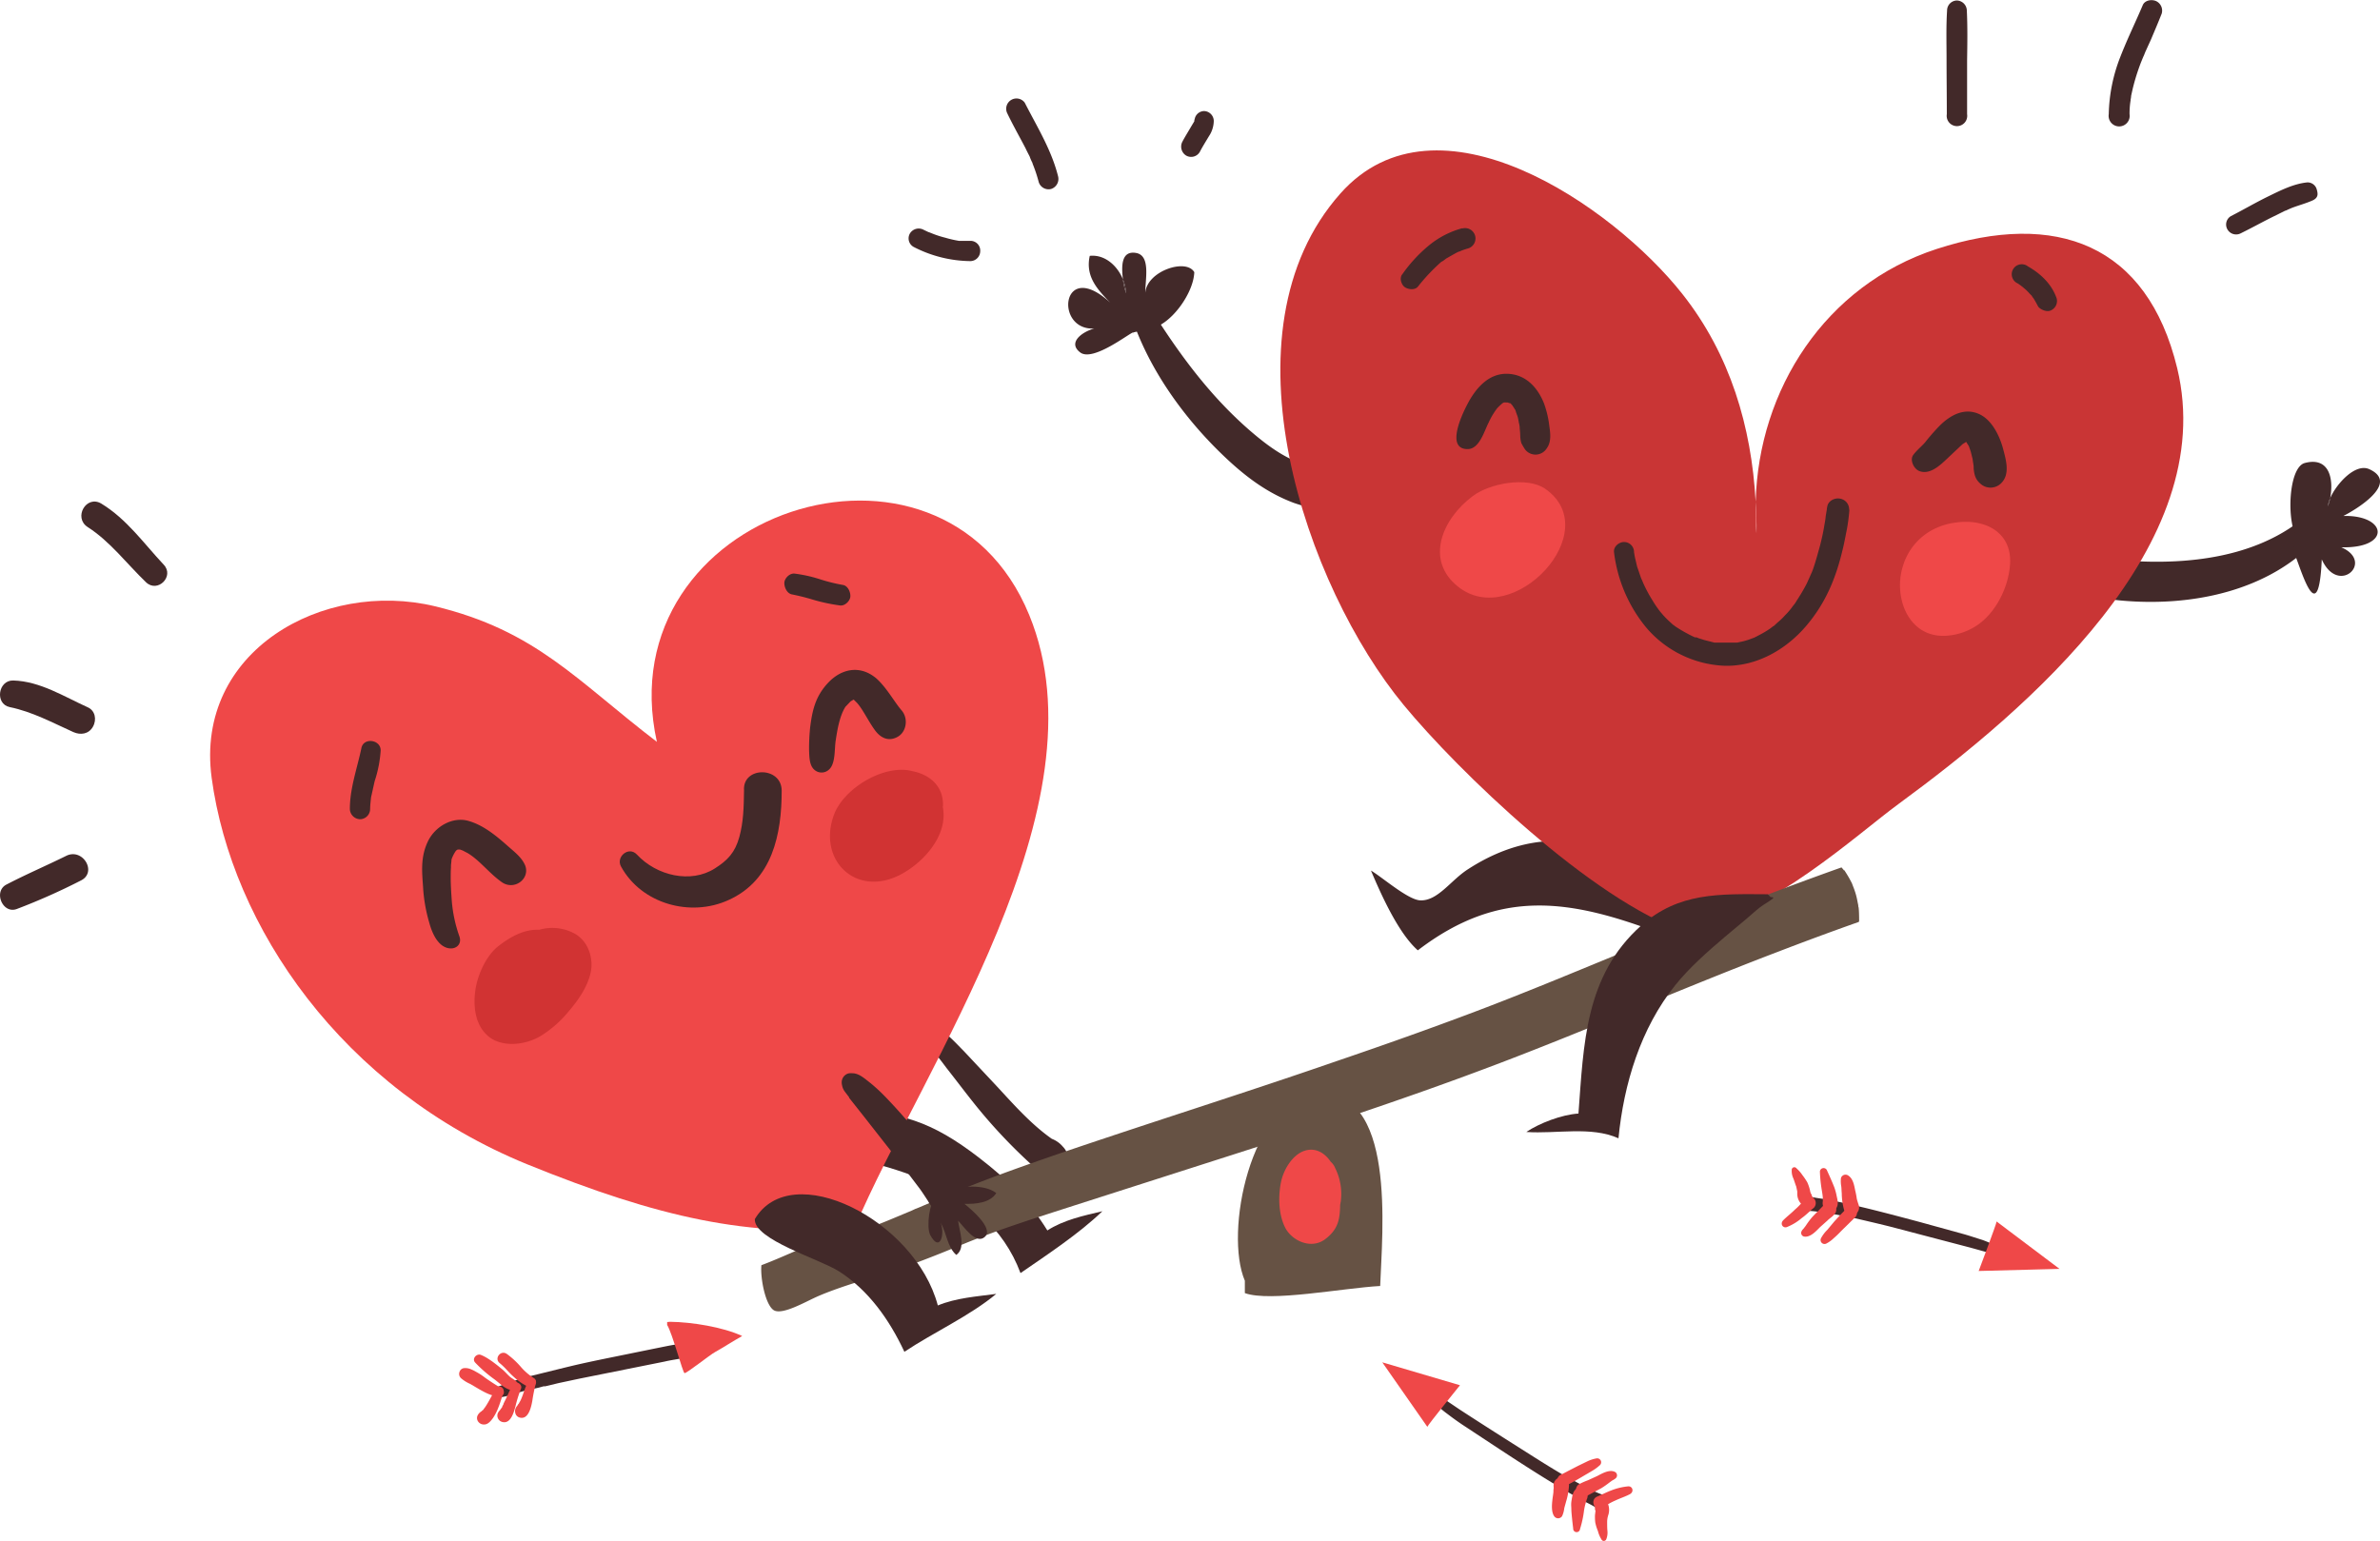 <svg xmlns="http://www.w3.org/2000/svg" width="903.9" height="585.4" viewBox="0.029 -0.027 903.885 585.269" style=""><g><title>love4_134712796</title><g data-name="Layer 2"><path d="M399.5 432.5c-8-5.6-14.8-13.4-21.3-20.4l-12.1-12.9c-2-2-3.9-4.1-6.1-6s-4.1-3.9-6.5-5.1a3 3 0 0 0-4 4.1c1.1 2.4 3.2 4.5 4.8 6.6s3.5 4.5 5.2 6.8c3.7 4.7 7.3 9.5 11 14.1a202.7 202.7 0 0 0 23.5 24.6l.5.4a6.5 6.5 0 0 0 9.2-9.2 10.2 10.2 0 0 0-4.2-3z" fill="#422929"></path><path d="M511.9 179.6c-4.9-.9-8.9-1.2-13.9-2.5-8.9-2.2-16-7.4-23-13.4-15.3-13.2-27-29.1-37.7-46.1-2.4-3.7-8.9-1.3-7.4 3.1 6.7 19.9 20.1 38.4 35.3 52.8 7.8 7.4 16 13.6 26.1 17.4a64.7 64.7 0 0 0 15.7 3.4c4.8.6 10.2 3.3 15.6 2.2s5.8-6.1 3.9-9.6c-2.9-5.5-9.1-6.2-14.6-7.3z" fill="#422929"></path><path d="M430.3 126.7c.2-.3.2-.5.1-.5z" fill="#422929"></path><path d="M427.7 111.3a16.9 16.9 0 0 0-1.2-5.3 24.9 24.9 0 0 0 1.2 5.3z" fill="#422929"></path><path d="M418.2 124.4l-2.6.3z" fill="#422929"></path><path d="M435 111.1c-.1-4.7 2.2-14.1-3.5-15.1s-5.6 5.1-5 10a16.9 16.9 0 0 1 1.2 5.3 24.9 24.9 0 0 1-1.2-5.3c-2.1-5.1-6.8-9.5-12.6-8.9-1.7 7.7 2.7 12.6 7.8 17.8-18.6-17.2-21.4 10.7-6.1 9.8l2.6-.3-2.6.3c-4.7 1.3-10.2 5.4-5.3 9.1s19.1-7.7 20.1-7.6l6.5-1.5c7.4-1 16.4-13.1 16.7-21.4-3.1-5.4-18-.4-18.6 7.8z" fill="#422929"></path><path d="M873.9 197.5c-18 14.1-42.5 16.8-64.3 15.5a42.7 42.7 0 0 1-10.7-1.4l-10.2-3.3-5.9-2.1-1.2-.5h-.4l-2.5-1.1-2.9-1.6c-1.8-4.4-8.7-6.4-12-2.4-9.1 10.9 7.6 17.8 15.5 20.7s17 5.9 26 6.7c26.6 2.5 56.5-3.3 75.1-23.8 4.1-4.6-1.9-10.3-6.5-6.7z" fill="#422929"></path><path d="M885 189.1a12.6 12.6 0 0 0-.9 3.1 14 14 0 0 0 .9-3.1z" fill="#422929"></path><path d="M900 178.2c-5.3-2.6-12.5 5.3-15 10.9a14 14 0 0 1-.9 3.1 12.6 12.6 0 0 1 .9-3.1c1.4-7.4-.4-15.8-9.7-13.3-6.1 1.7-7 21.9-2.9 28.5l-1.6 5c1.2-.7 9.6 34.3 11 3.1 6.3 14 20.2.9 7.4-4.6 19 .5 17.6-12.3.8-11.9 3.8-1.9 21.7-12.2 10-17.7z" fill="#422929"></path><path d="M624.3 334.8h1.2l-.7-.4a1 1 0 0 1-.5.4z" fill="#422929"></path><path d="M624.8 334.4l.7.4h-1.2a1 1 0 0 0 .5-.4c-7.3-4.3-12.1-11-21.7-13.5-16.1-4.1-31.8.3-45.4 9.1-6.7 4.2-11.7 12.4-18.5 11.9-4.7-.4-14.4-8.9-18.5-11.3 3.8 9 10.4 23.8 17.8 30.3 31.1-23.8 57.9-19.5 92.7-6.2.4-7.5 1.6-15.9-3.3-22.2-1.9.1-2 .9-3.1 1.9z" fill="#422929"></path><path d="M371.9 439.7c-18.3-14.1-29.9-17.3-51.6-18.4l-12.9 21.1c6-7.6 33.8 1.7 42.9 5.5 17.1 7 30.9 18.4 37.3 35.6 10-6.9 22.3-15 31.1-23.5-7.2 1.7-14.7 3.3-20.9 7.3-7.1-11.4-14.9-19.1-25.9-27.6z" fill="#422929"></path><path d="M324.6 466.3c0-.6-.1-1.1 0 0z" fill="#ef4848"></path><path d="M249.5 281.7c-30.5-23.3-45.8-42.2-84.3-51.5-42.5-10.2-91.2 17-84.8 65.1 7.6 56.5 49.4 118.1 119.9 146.9 50.2 20.4 84.6 27.8 124.3 24.1-.1-1.1 0-.6 0 0 26.3-62 96.1-160.3 66.3-232.8-33.2-81-160.8-39.4-141.4 48.2z" fill="#ef4848"></path><path d="M667.1 202.5c.1-4-.1-8-.3-12-.1 3.9 0 8 .3 12z" fill="#ef4848"></path><path d="M735.5 94.5c-42.3 13.8-67.6 53.4-68.7 96 .2 4 .4 8 .3 12-.3-4-.4-8.1-.3-12-1.6-28.4-9.6-55.9-27.9-79-26.4-33.4-93.1-79.4-129.8-38.1-46.7 52.5-13.1 149.4 24.1 194.4 20.3 24.6 71.3 74.1 107.1 86.2 32.4-6.9 64.9-37.1 80.9-48.8 49.1-36 121.9-98.2 105.7-165.4-11.4-47.1-45.9-60.1-91.4-45.3z" fill="#c93535"></path><path d="M705.8 344.3a5.9 5.9 0 0 0-.2-1.3c-.2-1.1-.4-2.1-.7-3.2a30.1 30.1 0 0 0-1.1-3.2c-.1-.3-.4-1-.4-1.1l-.9-1.7c-.6-1.1-1.3-2.2-2-3.3h-.2l-.2-.3-.7-.8c-29 10.3-57.5 21.7-85.9 33.4-17.5 7.2-34.8 14.4-52.5 21.1s-35.5 13-53.4 19.1c-35.8 12.4-72 23.7-107.9 36-14.4 5-28.5 10-42.5 16.1l-8.2 3.5-1.3.5-1.5.7-6.7 2.8-1.2.5-1.7.7-4.5 1.8c-3.2 1.3-6.5 2.4-9.7 3.5a118.8 118.8 0 0 1-15.2 4.3l-1.5.2c-5.5 2.3-10.9 4.8-16.5 6.9-.5 5.1 1.7 16 5.1 17.3s11.1-3.1 15.7-5.2 13-5 19.4-6.8c12.5-3.6 24.6-8.4 36.7-13.4 13.8-5.7 28.1-10.1 42.3-14.7l54.3-17.4c36-11.5 71.9-23.2 107.3-36.7s69.5-28.5 104.6-41.9c10.4-4 20.9-7.9 31.4-11.6 0-.2.1-.3.1-.4s0-2.6-.1-4-.1-1-.2-1.4z" fill="#665244"></path><path d="M499.3 415.5c-24.2 2.7-34.4 52.5-26.5 70.9v4.7c9.6 3.5 37.1-1.9 51.4-2.7.7-20 6.5-76.3-24.9-72.9z" fill="#665244"></path><path d="M286.7 463c-.4 7.8 24.7 15.2 31.9 19.8 11.3 7.2 19.2 18.4 24.9 30.6 11.1-7.4 24.8-13.6 34.9-22-7.4 1-15.2 1.5-22.2 4.4-8.6-32.5-55.7-56.2-69.5-32.8z" fill="#422929"></path><path d="M672.5 340.7l-1.1-1.1c-18.3-.1-33.8-.8-48.1 11.9-21.4 19.1-21.8 45.1-23.8 71.4-6.4.4-14.9 3.7-19.8 7 11.4.8 24.5-2.3 35 2.4 2-20.6 8.4-41.8 21.6-58.2 5.4-6.7 12.1-12.6 18.8-18.3 3.9-3.3 8-6.6 11.7-9.9s8.9-5.3 5.7-5.2z" fill="#422929"></path><path d="M350.9 433.1c-4.6-5.5-9.2-10.9-14.1-16a67.6 67.6 0 0 0-6.2-5.8c-2.1-1.6-4.3-3.7-6.8-3.7a4.9 4.9 0 0 0-1.7.1 3.5 3.5 0 0 0-2.4 3.2 4.1 4.1 0 0 0 .1 1.1 5.8 5.8 0 0 0 1.1 2.6l1.3 1.7.3.4v.2l5.3 6.7 11.6 14.8.2.2.4.5 1.5 1.9 2.8 3.8 5 6.6c1.1 1.5 2.1 3.1 3.1 4.6a13.1 13.1 0 0 0 1.9 2.7 4.5 4.5 0 0 0 1.3 1.1 5 5 0 0 0 1.9 1 5.9 5.9 0 0 0 7.4-4.7c.5-3.3-.8-5.5-2.6-8-3.5-5.2-7.4-10.2-11.4-15z" fill="#422929"></path><path d="M192.9 321.3c-4.4-3.9-9.3-8-15.1-9.6s-12.5 2-15.3 7.9-2.2 11.5-1.8 17.2a59.6 59.6 0 0 0 2.3 13.4c.9 3.4 2.7 8 6.1 9.5s6.6-.7 5.4-4.1a53 53 0 0 1-2.9-13.6c-.2-2.9-.4-5.8-.4-8.7 0-1.3 0-2.6.1-3.9a9.7 9.7 0 0 1 .1-1.7c0-.1.1-.9.1-1.3a13.7 13.7 0 0 1 1.6-3.2 2.1 2.1 0 0 1 .8-.6h.8l1.1.4 1.9 1c4.6 2.8 8.2 7.7 12.9 11s10.8-1.2 8.9-6.3c-1.3-3.1-4-5.1-6.6-7.4z" fill="#422929"></path><path d="M332.6 257.4c-5.9-4.8-12.8-3.6-17.9 1.7s-6.2 10.9-7 17.2a78.7 78.7 0 0 0-.4 8.4c.1 2.3 0 5.9 2 7.6a4.1 4.1 0 0 0 5.5 0c2.6-2.2 2.1-7.8 2.6-11s1.3-9.1 3.7-12.9l2-2.1.7-.4.3-.2h.2l1.2 1.2c2.2 2.4 4.5 7.3 6.9 10.5s5.5 4.2 8.7 2.3 4-6.9 1.3-10-5.8-8.9-9.8-12.3z" fill="#422929"></path><g fill="#422929"><path d="M579.2 170.7l-.3-.3z"></path><path d="M586.4 153.1c-2.5-6.2-7.1-11.1-14.1-11.2s-11.8 5.5-14.9 11.4c-1.8 3.4-8.6 17.2 0 17.2 4.5 0 6.3-6.8 8-10.1a27.7 27.7 0 0 1 3.3-5.5l.9-.9.9-.8c.8-.6 1-.4 1.8-.4h.3l.9.3h.2l.7.8.2.3.9 1.4c.2.5.3 1 .7 2s.5 2 .7 3a8.3 8.3 0 0 1 .3 2.2 26.4 26.4 0 0 1 .2 2.9 10.9 10.9 0 0 0 .4 2.5 25.5 25.5 0 0 0 1.4 2.4 5 5 0 0 0 8.2-.3c2.1-2.8 1.3-6.5.9-9.6a37.7 37.7 0 0 0-1.9-7.6z"></path></g><path d="M752.1 157.4c-5.8-2.9-11.3.1-15.5 4.3a82.7 82.7 0 0 0-5.5 6.3c-1.4 1.6-3.2 3-4.5 4.8s.2 5.3 2.5 6.1c4.3 1.5 8.4-2.9 11.2-5.5l5.1-4.8 1.3-.8h.1a15 15 0 0 0 1 1.6c-.1-.1.6 1.7.7 2.1l.7 2.8c0 .3.3 2 .3 2.1a7.6 7.6 0 0 1 .1 1.5c.2 2.3.7 4.1 2.4 5.6a5.7 5.7 0 0 0 8 0c3.5-3.4 1.9-8.8.8-13s-3.8-10.6-8.7-13.1z" fill="#422929"></path><path d="M282.6 300.2c-.1 6.4-.2 11.9-1.8 17.7s-4.4 8.8-9.3 11.9c-9.1 5.8-22.1 2.8-29.6-5.3-3.1-3.3-8.1.9-6 4.6 7.8 14.2 26.4 19.3 40.8 12.7 16.7-7.5 20.2-25 20.2-41.6-.1-9.3-15-9.2-14.3 0z" fill="#422929"></path><path d="M217.6 354.2a17.8 17.8 0 0 0-12.8-1.1c-5.8-.3-11.1 2.8-15.5 6.2s-7.8 10.5-8.7 16.5-.3 13.1 4.6 17.5 13.6 3.9 19.9.3a42.3 42.3 0 0 0 10.8-9.4c3.6-4.2 7.1-9.1 8.4-14.6s-.8-12.6-6.7-15.4z" fill="#d13333"></path><path d="M358.1 304.3c-.5-6.4-5.5-10.2-11.3-11.4-10.7-3-26.2 6.3-30 16.4-6.4 17 7.9 31.4 24.7 23.1 9.2-4.6 18.7-15.2 16.6-25.9a8.1 8.1 0 0 0 0-2.2z" fill="#d13333"></path><path d="M586.9 185.6c-6.9-4.8-21.2-2.1-27.6 2.8-11.5 8.6-18.2 24.2-5.6 34.3 20.8 16.8 56.4-20.9 33.2-37.1z" fill="#ef4848"></path><path d="M547.8 215.3c-.8-1.6.9 2.6 0 0z" fill="#d13333"></path><path d="M742.8 198.4a25.8 25.8 0 0 0-8.3 2.5 23 23 0 0 0-11.6 13.5c-4.1 11.9 1.7 28 16.4 27a23.6 23.6 0 0 0 11.5-3.9c7.3-4.9 12-14.5 12.6-23.1.9-12-9.1-17.6-20.6-16z" fill="#ef4848"></path><path d="M360.3 451.8l-5.3 4.8c-1.7-1-3.3 9.3-1.7 12.4 3.6 6.8 5.7 0 4-4.6 2.2 3.8 2.5 9.2 5.9 12.2 3.8-2.6 1.1-9.2.7-13 2.2 2.2 6.8 9.3 10.2 6.1s-5.3-10.5-7.8-12.5c4.2.1 9.7-.3 12.1-4.1-4.7-3.6-13.6-2.5-18.1-1.3z" fill="#422929"></path><path d="M505.4 441.2c-2.2-3.3-5.8-5.6-10.1-4.1s-7.8 6.9-8.8 12-1 11.7 1.5 16.9 9.9 8.6 15.2 4.7 5.7-8.1 5.8-13.2c.1-.3.1-.7.2-1a22 22 0 0 0-2.1-12.9 6.1 6.1 0 0 0-1.7-2.4z" fill="#ef4848"></path><path d="M38.5 191.2c-5.7-3.4-10.7 5.3-5.2 8.9 8.6 5.5 14.9 14 22.2 21 4.4 4.2 10.9-2.3 6.7-6.7-7.6-8.1-14-17.3-23.7-23.2z" fill="#422929"></path><path d="M33.4 268.6c-9.1-4.1-18.1-9.9-28.3-10.2-5.8-.2-7.1 8.9-1.4 10.1 8.7 1.8 16.2 5.9 24.2 9.5 2.7 1.2 5.8.8 7.4-2s.8-6.2-1.9-7.4z" fill="#422929"></path><path d="M25.2 325c-7.5 3.7-15.2 7-22.7 10.9-5.1 2.6-1.5 11.3 3.9 9.3a239.5 239.5 0 0 0 24.3-10.8c6.4-3.1.8-12.5-5.5-9.4z" fill="#422929"></path><path d="M699.2 189.4c-2.1-.6-4.8.6-5.2 2.9a7.7 7.7 0 0 0-.2 1.5.6.6 0 0 0-.1.4l-.3 1.8c-.1 1.4-.4 2.7-.6 4s-1 5.2-1.7 7.7-1.4 5.1-2.2 7.5-.9 2.3-1.4 3.5l-.4.9-.9 2a71.6 71.6 0 0 1-3.9 6.6 9.1 9.1 0 0 1-1.1 1.6l-.4.5-.2.3a26.1 26.1 0 0 1-2.7 3.1 22.3 22.3 0 0 1-2.7 2.6l-1.4 1.3-.5.3-.9.7a34.8 34.8 0 0 1-3.6 2.2l-1.9 1-.6.3-.8.3a27.8 27.8 0 0 1-3.8 1.2l-1.9.4h-8.7l-3.9-1-1.9-.6-1-.4h-.6a55.2 55.2 0 0 1-7.5-4.2l-.6-.5h-.1l-1.2-1.1a31.9 31.9 0 0 1-2.6-2.6l-1.2-1.4-.3-.4-.3-.4a37.8 37.8 0 0 1-2.2-3.3 53.8 53.8 0 0 1-3.6-6.7l-.2-.5-.2-.5a8.7 8.7 0 0 1-.7-1.7l-1.2-3.5c-.3-1.1-.5-2.2-.8-3.3l-.3-1.6c0-.2-.1-.5-.1-.7v-.2a3.8 3.8 0 0 0-3.8-3.6c-1.9 0-4 1.7-3.8 3.8a55.4 55.4 0 0 0 12 28.4 41.2 41.2 0 0 0 29.8 14.8c12 .4 23.2-5.9 30.9-14.8s11.6-18.6 14.1-29.2c.6-2.3 1-4.7 1.5-7.1s.9-5.5 1.1-8.2h-.1a4.1 4.1 0 0 0-3.1-4.1z" fill="#422929"></path><path d="M652 244.2z" fill="#422929"></path><path d="M659.3 244.2z" fill="#422929"></path><path d="M137.3 284c-1.6 7.7-4.4 15.3-4.4 23.2a4 4 0 0 0 3.9 3.9 3.9 3.9 0 0 0 3.8-3.9c0-1 .1-2 .2-3s.1-.9.1-1 .1-.7.2-1.1.8-3.6 1.2-5.4a46.7 46.7 0 0 0 2.3-11.7c.1-4.1-6.4-5.1-7.3-1z" fill="#422929"></path><path d="M320.1 222.1a66.6 66.6 0 0 1-8.8-2.2 52.1 52.1 0 0 0-9.5-2.1c-1.7-.2-3.4 1.4-3.8 2.9s.6 4.6 2.8 5a84.1 84.1 0 0 1 8.3 2.1 68.4 68.4 0 0 0 10 2.1c1.7.2 3.4-1.4 3.8-2.9s-.6-4.6-2.8-4.9z" fill="#422929"></path><path d="M555.4 86.6a33.8 33.8 0 0 0-13 6.8 55.4 55.4 0 0 0-9.8 10.7c-1.1 1.3-.5 3.5.6 4.6s4.1 1.7 5.4 0a71.8 71.8 0 0 1 8.9-9.4h.1l.5-.3 1.2-.9 2.8-1.6 1.3-.7.6-.3h.2a21.9 21.9 0 0 1 3.3-1.2 3.9 3.9 0 0 0-2.1-7.6z" fill="#422929"></path><path d="M770.2 101.1a3.8 3.8 0 1 0-3.8 6.5l1.4 1 .2.2c-.1-.1.5.3.5.4a15.8 15.8 0 0 1 2.3 2.2l.9.9c-.2-.2.5.8.6.9s1.2 2 1.7 3 2.8 2.2 4.4 1.8a3.9 3.9 0 0 0 2.7-4.8c-1.9-5.4-6-9.3-10.9-12.1z" fill="#422929"></path><g><path d="M266.8 510.2l-1-.7h-.3c-1.4-.5-2.9 0-4.3.2l-4.3.9c-2.7.4-5.3 1-7.9 1.5l-16.2 3.3c-5.4 1.1-10.8 2.2-16.2 3.5s-10.9 2.7-16.3 4a73.7 73.7 0 0 0-7.1 2.3l-3.4 1.2c-1.2.5-2.4.9-2.9 1.9s1.4 3 3.1 2.4a36.4 36.4 0 0 0 7.2-1.9l3.5-1h.6l.7-.2 2.7-.6 1.8-.5h.6l.9-.2 4.1-1 8-1.7 32.4-6.5c2.1-.5 4.3-.8 6.4-1.2l3.3-.6a9.8 9.8 0 0 0 3.9-1.1l.2-.2a1.8 1.8 0 0 0 .8-.9 1.7 1.7 0 0 0 .3-1.4 2.7 2.7 0 0 0-.6-1.5z" fill="#422929"></path><path d="M253.4 502.1v1.1c2 3.2 5.9 18.1 6.6 18.3s9.7-7 11.6-8c3.4-1.9 6.9-4.2 10.3-6.1-7.3-3.4-19.1-5.3-27.4-5.4z" fill="#ef4848"></path><path d="M202.8 523.4a21.8 21.8 0 0 1-4.9-4.2 32 32 0 0 0-5.4-5c-2.3-1.6-4.9 1.7-2.7 3.5s3.2 3.3 5.1 5a24 24 0 0 0 5.9 4.1c2 .9 3.9-2.2 2-3.4z" fill="#ef4848"></path><path d="M193.6 522.8c-1-.9-1.9-2-2.9-2.8s-4.9-4.2-8-5.4c-1.6-.7-3.6 1.4-2.2 2.9a51.4 51.4 0 0 0 7.5 6.5l3.1 2.5c1.2.8 3.1 2 4.6 1.2a1.8 1.8 0 0 0 .7-2.7c-.6-.9-1.9-1.4-2.8-2.2z" fill="#ef4848"></path><path d="M190.7 527.4c-2.2-1.3-4.4-2.7-6.5-4.2a22 22 0 0 0-3.2-2.1 15.1 15.1 0 0 0-2.2-1.1 5.3 5.3 0 0 0-2.5-.4 2 2 0 0 0-1.7 1.3 2.2 2.2 0 0 0 .6 2.6 13.6 13.6 0 0 0 3.4 2.1l3.4 2c2.3 1.3 4.8 2.7 7.5 2.7a1.7 1.7 0 0 0 1.8-.9 1.7 1.7 0 0 0-.6-2z" fill="#ef4848"></path><path d="M201.5 524c-1.7 1.5-2.2 3.9-3 6s-.8 1.9-1.3 2.8-.2.4-.3.4a4.3 4.3 0 0 0-.4.7 2.8 2.8 0 0 0-.8 2.6 2.3 2.3 0 0 0 1.8 1.9c3.3.8 4.3-4.2 4.7-6.4a55.7 55.7 0 0 1 1.4-6.8 1.3 1.3 0 0 0-2.1-1.2z" fill="#ef4848"></path><path d="M194.8 525.7c-1.1 2-1.9 4.1-2.9 6.1s-.5 1.1-.7 1.6l-.4.7v.2l-.2.3-.8 1.1a3.6 3.6 0 0 0-.7 1 2.5 2.5 0 0 0 1.9 3.4c3.1.6 4.2-3.9 4.8-6a47.5 47.5 0 0 1 2.1-6.7c.7-1.7-2.1-3.3-3.1-1.7z" fill="#ef4848"></path><path d="M188.4 527.3c-1.1 1.8-2.1 3.8-3.1 5.5s-1.1 1.7-1.6 2.4-.3.3-.4.4l-.4.4a3.9 3.9 0 0 0-1.5 1.6 2.3 2.3 0 0 0 .3 2.4 2.6 2.6 0 0 0 2.3 1c1.4 0 2.5-1.4 3.3-2.5a19.6 19.6 0 0 0 1.7-3.2c.9-2.1 1.5-4.3 2.2-6.3s-1.8-3.3-2.8-1.7z" fill="#ef4848"></path></g><g><path d="M759.7 474a46 46 0 0 0-6.8-3.1c-2.6-.8-5.2-1.7-7.8-2.4l-15.6-4.3c-10.1-2.7-20.2-5.4-30.4-7.6l-5.5-1.1c-1.8-.3-3.7-.5-5.5-.9a2.7 2.7 0 1 0-.8 5.3c2.5.1 5.1.6 7.4.9l7.7 1.4q7.6 1.7 15.3 3.6l30.9 8.1 5.4 1.5a17.5 17.5 0 0 0 5.1.7c1-.1 1.7-1.5.6-2.1z" fill="#422929"></path><path d="M751.5 482.7l30.7-.8-23.9-18c.1.6-6.8 18.8-6.8 18.8z" fill="#ef4848"></path><path d="M704.2 458.6a2.4 2.4 0 0 0-2.8.3c-1.7 1.7-3.3 3.4-4.9 5.2l-2.5 3a12.8 12.8 0 0 0-2.4 3.2 1.5 1.5 0 0 0 2 2 11.9 11.9 0 0 0 2.9-2.1 35.7 35.7 0 0 0 2.8-2.7l5.3-5.2a2.4 2.4 0 0 0 .4-2.8 2.4 2.4 0 0 0-.8-.9z" fill="#ef4848"></path><path d="M695.5 456.8a2.7 2.7 0 0 0-2.6.6c-1.5 1.7-3.1 3.2-4.6 4.8a31.5 31.5 0 0 0-2.2 2.9 10.5 10.5 0 0 1-.8 1.1c-.3.5-.8.8-1 1.3a1.4 1.4 0 0 0 .8 2.1c2.4.5 4.6-2 6.2-3.6l2.8-2.5c.8-.8 1.8-1.4 2.5-2.2a2.7 2.7 0 0 0 .5-3.2 2.9 2.9 0 0 0-1.6-1.3z" fill="#ef4848"></path><path d="M688.4 454.7a2.6 2.6 0 0 0-3.7 1.6 22 22 0 0 1-3 3.1c-1.4 1.4-3 2.6-4.4 4s-.1 3.2 1.4 2.6a20 20 0 0 0 5.6-3.4c1.7-1.2 3.2-2.8 4.6-3.9a2.6 2.6 0 0 0-.5-4z" fill="#ef4848"></path><path d="M687.9 453.4h-.1a8.3 8.3 0 0 1-.4-1.5 16.6 16.6 0 0 0-1-2.9 27.5 27.5 0 0 0-1.9-2.8 13.1 13.1 0 0 0-2.2-2.5 1 1 0 0 0-1.8.7 6.6 6.6 0 0 0 .6 3.1c.4 1 .7 2.1 1.1 3.1l.3 1.4a4.3 4.3 0 0 1 .1.5v.7a5.7 5.7 0 0 0 1.3 3.8 2.5 2.5 0 0 0 3.1.5 2.6 2.6 0 0 0 1.1-3.5c-.1-.4-.1-.5-.2-.6z" fill="#ef4848"></path><path d="M696.7 451c-.9-2.3-1.9-4.5-2.9-6.7a1.4 1.4 0 0 0-2.6.6 53.5 53.5 0 0 0 .7 7c.2 1.2.3 1.8.4 2.8v1.6a3.4 3.4 0 0 0 .8 2.9 2.7 2.7 0 0 0 3.9.1c1.4-1.3 1-3.2.6-4.9a21.4 21.4 0 0 0-.9-3.4z" fill="#ef4848"></path><path d="M705.6 456.6a10.3 10.3 0 0 1-.4-1.4 28.4 28.4 0 0 0-.6-3.1c-.4-2-.8-4.5-2.7-5.7a1.8 1.8 0 0 0-2.7 1 10.8 10.8 0 0 0 .1 3.1c.1.5.1 1.8.2 2.7a24.1 24.1 0 0 0 .8 6 3 3 0 0 0 2.8 2.3 2.6 2.6 0 0 0 2.1-.8 3 3 0 0 0 .5-3.6c.4.8-.1-.3-.1-.5z" fill="#ef4848"></path></g><g><path d="M608.4 567.6a51.1 51.1 0 0 1-6.7-3.1l-6.9-3.7c-4.5-2.6-9-5.4-13.4-8.2-9-5.7-18-11.4-26.9-17.2l-4.6-3.1a13.5 13.5 0 0 0-4.7-2.2c-1-.2-2 .9-1.2 1.8a38.4 38.4 0 0 0 5.6 5c2.1 1.6 4.3 3.2 6.6 4.7l13.5 8.9c8.7 5.7 17.5 11.4 26.5 16.6l4.9 2.8c1.6.8 3.3 1.6 4.9 2.6a2.8 2.8 0 0 0 3.8-.8 2.8 2.8 0 0 0-1.4-4.1z" fill="#422929"></path><path d="M542.1 541.9c.1-.6 12.4-15.8 12.4-15.8l-29.5-8.7z" fill="#ef4848"></path><path d="M606.3 553.9a13.5 13.5 0 0 0-3.4 1.1l-3.5 1.7-6.6 3.4a2.3 2.3 0 0 0-1.3 2.5 2.7 2.7 0 0 0 .5 1.1 2.3 2.3 0 0 0 2.8.5c2.1-1 4.2-2.2 6.2-3.4l3.4-2a17.2 17.2 0 0 0 3.2-2.3 1.5 1.5 0 0 0-1.3-2.6z" fill="#ef4848"></path><path d="M613.5 559.1c-2.1-1.2-5 .5-6.9 1.5l-3.5 1.6a27.1 27.1 0 0 0-3 1.3 2.6 2.6 0 0 0-1.5 2.9 2.6 2.6 0 0 0 1.2 1.7h-.1a2.9 2.9 0 0 0 2.7.2l5.8-3.1a32.1 32.1 0 0 0 3-2.1l1.1-.8a6.7 6.7 0 0 0 1.4-.9 1.5 1.5 0 0 0-.2-2.3z" fill="#ef4848"></path><path d="M618.5 564.5a23.8 23.8 0 0 0-6.4 1.5c-1.9.7-3.8 1.7-5.5 2.4s-1.8 2.7-.8 3.9a2.5 2.5 0 0 0 4-.4 24.2 24.2 0 0 1 3.9-2.1c1.7-.8 3.6-1.4 5.3-2.3s1.1-3-.5-3z" fill="#ef4848"></path><path d="M607.9 570.2a2.7 2.7 0 0 0-2.1 3.1c0 .1.1.3.1.4h.1c-.1.5-.1 1-.2 1.5a16.1 16.1 0 0 0 .1 3.1 17 17 0 0 0 1 3.2 10.7 10.7 0 0 0 1.3 3.1 1 1 0 0 0 1.9-.1 6.7 6.7 0 0 0 .4-3.1c-.1-1.1-.1-2.2-.1-3.3s.1-1 .1-1.4a4.3 4.3 0 0 0 .1-.5c.1-.2.1-.5.2-.7a6.4 6.4 0 0 0 0-4.1 2.8 2.8 0 0 0-2.9-1.2z" fill="#ef4848"></path><path d="M599.1 565.2c-1.7.9-1.9 2.8-2.2 4.5s-.1 2.3-.1 3.5.4 4.9.7 7.3a1.3 1.3 0 0 0 2.6.2 38.4 38.4 0 0 0 1.5-6.9 23 23 0 0 1 .6-2.8c.1-.5.3-.9.4-1.4a3.7 3.7 0 0 0 .1-3.1 2.7 2.7 0 0 0-3.6-1.3z" fill="#ef4848"></path><path d="M593.9 561.3a2.8 2.8 0 0 0-2.2.1 3 3 0 0 0-1.6 3.2c-.1-.8 0 .4 0 .6a6.6 6.6 0 0 0-.1 1.4c-.1 1.1-.3 2.1-.4 3.1s-.6 4.6.8 6.3a1.8 1.8 0 0 0 2.9-.2 9.6 9.6 0 0 0 .8-2.9c.1-.5.5-1.8.7-2.6a25.3 25.3 0 0 0 1.1-6 2.9 2.9 0 0 0-2-3z" fill="#ef4848"></path></g><path d="M368.6 91.4h-4.4a43.7 43.7 0 0 1-5.2-1.2 36.8 36.8 0 0 1-4.7-1.5l-1-.4-.5-.2h-.1l-1.9-.9a3.9 3.9 0 0 0-5.2 1.4 3.7 3.7 0 0 0 1.4 5.1 48 48 0 0 0 21.6 5.4 3.8 3.8 0 0 0 3.7-3.7 3.7 3.7 0 0 0-3.7-4z" fill="#422929"></path><path d="M389.2 38.9a3.9 3.9 0 0 0-6.7 3.9c2.2 4.6 4.7 9 7 13.4.5 1.1 1.1 2.2 1.6 3.2a12.2 12.2 0 0 0 .7 1.7c0 .1.1.2.2.4s.2.5.2.6a55.8 55.8 0 0 1 2.3 6.9 3.9 3.9 0 0 0 4.7 2.7 4 4 0 0 0 2.7-4.7c-2.5-10.1-8-18.9-12.7-28.1z" fill="#422929"></path><path d="M457.3 42.1a3.7 3.7 0 0 0-3.6 3.6c.1-1.1 0-.3-.1 0v.3l-1.2 2c-1.1 1.9-2.3 3.8-3.3 5.7a4 4 0 0 0 1.4 5.3 3.8 3.8 0 0 0 5.2-1.4c1.1-2.1 2.3-4 3.5-6a10.7 10.7 0 0 0 1.8-5.8 3.8 3.8 0 0 0-3.7-3.7z" fill="#422929"></path><path d="M743.2.1a3.8 3.8 0 0 0-3.7 3.8c-.4 6.2-.2 12.4-.2 18.6s.1 13.9.1 20.8a3.9 3.9 0 1 0 7.7 0V22.9c.1-6.3.2-12.7-.1-19a3.9 3.9 0 0 0-3.8-3.8z" fill="#422929"></path><path d="M819.2.5c-1.7-1-4.6-.6-5.4 1.4-2.8 6.6-5.9 12.9-8.5 19.6a62.8 62.8 0 0 0-4.4 21.8 4 4 0 1 0 7.9 0 30.8 30.8 0 0 1 .4-5.3v-.3a6.8 6.8 0 0 0 .2-1.4l.6-2.7a81.3 81.3 0 0 1 3.1-9.9l.9-2.2a6.3 6.3 0 0 0 .4-.9l.4-1 2.1-4.6c1.4-3.3 2.8-6.6 4.1-9.9a4 4 0 0 0-1.8-4.6z" fill="#422929"></path><path d="M876.3 69.2c-5.2.5-10.3 3.1-15 5.4s-9.3 5-14 7.4a3.7 3.7 0 0 0-1.3 5.1 3.8 3.8 0 0 0 5.1 1.4c4.5-2.2 8.9-4.7 13.5-6.9l3.2-1.6.6-.2.6-.3 1.4-.6c2.6-1 5.3-1.7 7.8-2.8s2.1-2.7 1.7-4.2a3.6 3.6 0 0 0-3.6-2.7z" fill="#422929"></path></g></g></svg>